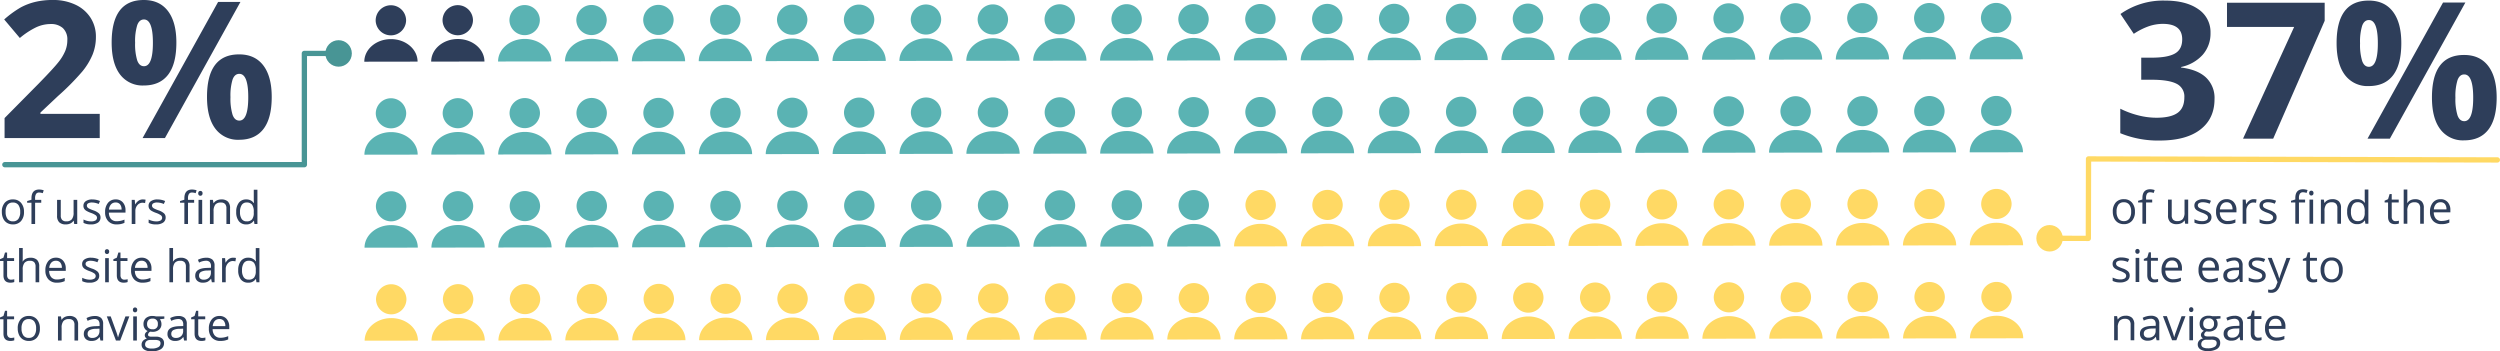 <svg xmlns="http://www.w3.org/2000/svg" width="943.863" height="132.643" viewBox="0 0 943.863 132.643"><g transform="translate(-4804.755 -3410.693)"><g transform="translate(7295 2557.682)"><circle cx="5" cy="5" r="5" transform="translate(-2367.408 868.184)" fill="#489595"/></g><g transform="translate(7295 2558.682)"><path d="M-2327.452,875.271c-.006-4.7,4.49-8.524,10.044-8.532s10.06,3.8,10.067,8.5Zm4.287-15.623a5.746,5.746,0,0,1,5.8-5.691,5.746,5.746,0,0,1,5.69,5.675,5.746,5.746,0,0,1-5.8,5.691A5.746,5.746,0,0,1-2323.165,859.648Z" fill="#2e3e5a"/><path d="M-2352.7,875.308c-.007-4.7,4.489-8.525,10.043-8.533s10.061,3.8,10.067,8.5Zm4.286-15.623a5.746,5.746,0,0,1,5.8-5.691,5.746,5.746,0,0,1,5.69,5.674,5.745,5.745,0,0,1-5.8,5.691A5.745,5.745,0,0,1-2348.418,859.685Z" fill="#2e3e5a"/></g><g transform="translate(7295 2558.682)"><path d="M-2276.946,875.2c-.007-4.7,4.489-8.524,10.043-8.532s10.061,3.8,10.068,8.5Zm4.286-15.622a5.746,5.746,0,0,1,5.8-5.691,5.746,5.746,0,0,1,5.691,5.674,5.747,5.747,0,0,1-5.8,5.691A5.746,5.746,0,0,1-2272.66,859.575Z" fill="#5ab3b3"/><path d="M-2302.2,875.234c-.007-4.7,4.49-8.524,10.043-8.532s10.061,3.8,10.068,8.5Zm4.286-15.622a5.746,5.746,0,0,1,5.8-5.691,5.746,5.746,0,0,1,5.691,5.674,5.747,5.747,0,0,1-5.8,5.691A5.747,5.747,0,0,1-2297.913,859.612Z" fill="#5ab3b3"/><path d="M-2251.693,875.16c-.007-4.7,4.489-8.524,10.043-8.532s10.061,3.8,10.068,8.5Zm4.286-15.622a5.746,5.746,0,0,1,5.8-5.691,5.746,5.746,0,0,1,5.691,5.674,5.747,5.747,0,0,1-5.8,5.691A5.746,5.746,0,0,1-2247.407,859.538Z" fill="#5ab3b3"/><path d="M-2150.682,875.013c-.007-4.7,4.489-8.524,10.043-8.532s10.061,3.8,10.068,8.5Zm4.286-15.623a5.746,5.746,0,0,1,5.8-5.69,5.746,5.746,0,0,1,5.691,5.674,5.747,5.747,0,0,1-5.8,5.691A5.747,5.747,0,0,1-2146.4,859.39Z" fill="#5ab3b3"/><path d="M-2175.935,875.05c-.006-4.7,4.49-8.524,10.044-8.533s10.06,3.8,10.067,8.5Zm4.286-15.623a5.748,5.748,0,0,1,5.8-5.691,5.746,5.746,0,0,1,5.69,5.675,5.745,5.745,0,0,1-5.8,5.69A5.747,5.747,0,0,1-2171.649,859.427Z" fill="#5ab3b3"/><path d="M-2201.187,875.086c-.007-4.7,4.489-8.524,10.043-8.532s10.061,3.8,10.067,8.5Zm4.286-15.622a5.746,5.746,0,0,1,5.8-5.691,5.746,5.746,0,0,1,5.69,5.674,5.745,5.745,0,0,1-5.8,5.691A5.745,5.745,0,0,1-2196.9,859.464Z" fill="#5ab3b3"/><path d="M-2226.44,875.123c-.007-4.7,4.489-8.524,10.043-8.532s10.061,3.8,10.068,8.5Zm4.286-15.622a5.746,5.746,0,0,1,5.8-5.691,5.746,5.746,0,0,1,5.691,5.674,5.746,5.746,0,0,1-5.8,5.691A5.746,5.746,0,0,1-2222.154,859.5Z" fill="#5ab3b3"/><path d="M-2125.429,874.976c-.007-4.7,4.489-8.524,10.043-8.532s10.061,3.8,10.068,8.5Zm4.286-15.622a5.746,5.746,0,0,1,5.8-5.691,5.746,5.746,0,0,1,5.691,5.674,5.747,5.747,0,0,1-5.8,5.691A5.747,5.747,0,0,1-2121.143,859.354Z" fill="#5ab3b3"/><path d="M-2024.418,874.829c-.006-4.7,4.49-8.525,10.044-8.533s10.06,3.8,10.067,8.5Zm4.286-15.623a5.748,5.748,0,0,1,5.8-5.691,5.747,5.747,0,0,1,5.69,5.674,5.745,5.745,0,0,1-5.8,5.691A5.747,5.747,0,0,1-2020.132,859.206Z" fill="#5ab3b3"/><path d="M-2049.67,874.865c-.007-4.7,4.489-8.524,10.043-8.532s10.061,3.8,10.067,8.5Zm4.286-15.622a5.746,5.746,0,0,1,5.8-5.691,5.745,5.745,0,0,1,5.69,5.674,5.745,5.745,0,0,1-5.8,5.691A5.745,5.745,0,0,1-2045.384,859.243Z" fill="#5ab3b3"/><path d="M-2074.923,874.9c-.007-4.7,4.489-8.524,10.043-8.532s10.061,3.8,10.068,8.5Zm4.286-15.622a5.746,5.746,0,0,1,5.8-5.691,5.746,5.746,0,0,1,5.691,5.674,5.747,5.747,0,0,1-5.8,5.691A5.746,5.746,0,0,1-2070.637,859.28Z" fill="#5ab3b3"/><path d="M-2100.176,874.939c-.007-4.7,4.489-8.524,10.043-8.532s10.061,3.8,10.068,8.5Zm4.286-15.622a5.745,5.745,0,0,1,5.8-5.691,5.746,5.746,0,0,1,5.691,5.674,5.747,5.747,0,0,1-5.8,5.691A5.746,5.746,0,0,1-2095.89,859.317Z" fill="#5ab3b3"/><path d="M-1999.165,874.792c-.007-4.7,4.489-8.524,10.043-8.532s10.061,3.8,10.068,8.5Zm4.286-15.623a5.747,5.747,0,0,1,5.8-5.691,5.747,5.747,0,0,1,5.691,5.675,5.747,5.747,0,0,1-5.8,5.691A5.747,5.747,0,0,1-1994.879,859.169Z" fill="#5ab3b3"/><path d="M-1898.153,874.644c-.007-4.7,4.489-8.524,10.043-8.532s10.061,3.8,10.067,8.5Zm4.286-15.622a5.746,5.746,0,0,1,5.8-5.691,5.745,5.745,0,0,1,5.69,5.674,5.745,5.745,0,0,1-5.8,5.691A5.745,5.745,0,0,1-1893.867,859.022Z" fill="#5ab3b3"/><path d="M-1923.406,874.681c-.007-4.7,4.489-8.524,10.043-8.532s10.061,3.8,10.068,8.5Zm4.286-15.622a5.746,5.746,0,0,1,5.8-5.691,5.746,5.746,0,0,1,5.691,5.674,5.747,5.747,0,0,1-5.8,5.691A5.746,5.746,0,0,1-1919.12,859.059Z" fill="#5ab3b3"/><path d="M-1948.659,874.718c-.007-4.7,4.489-8.524,10.043-8.532s10.061,3.8,10.068,8.5Zm4.286-15.622a5.746,5.746,0,0,1,5.8-5.691,5.746,5.746,0,0,1,5.691,5.674,5.748,5.748,0,0,1-5.8,5.691A5.746,5.746,0,0,1-1944.373,859.1Z" fill="#5ab3b3"/><path d="M-1973.912,874.755c-.007-4.7,4.489-8.524,10.043-8.532s10.061,3.8,10.068,8.5Zm4.286-15.622a5.746,5.746,0,0,1,5.8-5.691,5.746,5.746,0,0,1,5.691,5.674,5.747,5.747,0,0,1-5.8,5.691A5.747,5.747,0,0,1-1969.626,859.133Z" fill="#5ab3b3"/><path d="M-1872.9,874.607c-.006-4.7,4.49-8.524,10.043-8.532s10.061,3.8,10.068,8.5Zm4.286-15.622a5.748,5.748,0,0,1,5.8-5.691,5.747,5.747,0,0,1,5.69,5.674,5.745,5.745,0,0,1-5.8,5.691A5.747,5.747,0,0,1-1868.615,858.985Z" fill="#5ab3b3"/><path d="M-1771.889,874.46c-.007-4.7,4.489-8.524,10.043-8.532s10.061,3.8,10.068,8.5Zm4.286-15.622a5.745,5.745,0,0,1,5.8-5.691,5.747,5.747,0,0,1,5.691,5.674,5.748,5.748,0,0,1-5.8,5.691A5.746,5.746,0,0,1-1767.6,858.838Z" fill="#5ab3b3"/><path d="M-1797.142,874.5c-.007-4.7,4.489-8.524,10.043-8.532s10.061,3.8,10.068,8.5Zm4.286-15.622a5.745,5.745,0,0,1,5.8-5.691,5.746,5.746,0,0,1,5.691,5.674,5.747,5.747,0,0,1-5.8,5.691A5.747,5.747,0,0,1-1792.856,858.875Z" fill="#5ab3b3"/><path d="M-1822.4,874.534c-.007-4.7,4.489-8.524,10.043-8.532s10.061,3.8,10.068,8.5Zm4.286-15.623a5.746,5.746,0,0,1,5.8-5.69,5.746,5.746,0,0,1,5.691,5.674,5.747,5.747,0,0,1-5.8,5.691A5.747,5.747,0,0,1-1818.109,858.911Z" fill="#5ab3b3"/><path d="M-1847.648,874.571c-.007-4.7,4.489-8.524,10.043-8.533s10.061,3.8,10.068,8.5Zm4.286-15.623a5.747,5.747,0,0,1,5.8-5.691,5.747,5.747,0,0,1,5.691,5.675,5.745,5.745,0,0,1-5.8,5.69A5.746,5.746,0,0,1-1843.362,858.948Z" fill="#5ab3b3"/><path d="M-1746.636,874.423c-.007-4.7,4.489-8.524,10.043-8.532s10.06,3.8,10.067,8.5Zm4.286-15.622a5.746,5.746,0,0,1,5.8-5.691,5.745,5.745,0,0,1,5.69,5.674,5.745,5.745,0,0,1-5.8,5.691A5.745,5.745,0,0,1-1742.35,858.8Z" fill="#5ab3b3"/><path d="M-2276.9,910.308c-.007-4.7,4.489-8.524,10.043-8.532s10.061,3.8,10.068,8.5Zm4.286-15.622a5.746,5.746,0,0,1,5.8-5.691,5.746,5.746,0,0,1,5.691,5.674,5.747,5.747,0,0,1-5.8,5.691A5.746,5.746,0,0,1-2272.615,894.686Z" fill="#5ab3b3"/><path d="M-2302.154,910.345c-.007-4.7,4.489-8.524,10.043-8.532s10.061,3.8,10.068,8.5Zm4.286-15.622a5.746,5.746,0,0,1,5.8-5.691,5.746,5.746,0,0,1,5.691,5.674,5.747,5.747,0,0,1-5.8,5.691A5.747,5.747,0,0,1-2297.868,894.723Z" fill="#5ab3b3"/><path d="M-2327.407,910.382c-.007-4.7,4.489-8.524,10.043-8.532s10.061,3.8,10.068,8.5Zm4.286-15.623a5.748,5.748,0,0,1,5.8-5.691,5.747,5.747,0,0,1,5.691,5.675,5.745,5.745,0,0,1-5.8,5.69A5.746,5.746,0,0,1-2323.121,894.759Z" fill="#5ab3b3"/><path d="M-2352.66,910.418c-.006-4.7,4.49-8.524,10.044-8.532s10.06,3.8,10.067,8.5Zm4.286-15.622a5.748,5.748,0,0,1,5.8-5.691,5.747,5.747,0,0,1,5.69,5.674,5.745,5.745,0,0,1-5.8,5.691A5.747,5.747,0,0,1-2348.374,894.8Z" fill="#5ab3b3"/><path d="M-2251.648,910.271c-.007-4.7,4.489-8.524,10.043-8.532s10.061,3.8,10.068,8.5Zm4.286-15.622a5.745,5.745,0,0,1,5.8-5.691,5.747,5.747,0,0,1,5.691,5.674,5.747,5.747,0,0,1-5.8,5.691A5.746,5.746,0,0,1-2247.362,894.649Z" fill="#5ab3b3"/><path d="M-2150.637,910.124c-.007-4.7,4.489-8.524,10.043-8.532s10.061,3.8,10.068,8.5Zm4.286-15.623a5.746,5.746,0,0,1,5.8-5.69,5.746,5.746,0,0,1,5.691,5.674,5.748,5.748,0,0,1-5.8,5.691A5.747,5.747,0,0,1-2146.351,894.5Z" fill="#5ab3b3"/><path d="M-2175.89,910.161c-.007-4.7,4.489-8.524,10.043-8.533s10.061,3.8,10.068,8.5Zm4.286-15.623a5.747,5.747,0,0,1,5.8-5.691,5.747,5.747,0,0,1,5.691,5.675,5.745,5.745,0,0,1-5.8,5.69A5.746,5.746,0,0,1-2171.6,894.538Z" fill="#5ab3b3"/><path d="M-2201.143,910.2c-.006-4.7,4.49-8.524,10.043-8.532s10.061,3.8,10.068,8.5Zm4.286-15.622a5.748,5.748,0,0,1,5.8-5.691,5.747,5.747,0,0,1,5.69,5.674,5.745,5.745,0,0,1-5.8,5.691A5.746,5.746,0,0,1-2196.857,894.575Z" fill="#5ab3b3"/><path d="M-2226.4,910.234c-.007-4.7,4.489-8.524,10.043-8.532s10.061,3.8,10.067,8.5Zm4.286-15.622a5.746,5.746,0,0,1,5.8-5.691,5.746,5.746,0,0,1,5.69,5.674,5.745,5.745,0,0,1-5.8,5.691A5.745,5.745,0,0,1-2222.109,894.612Z" fill="#5ab3b3"/><path d="M-2125.384,910.087c-.007-4.7,4.489-8.524,10.043-8.532s10.061,3.8,10.068,8.5Zm4.286-15.622a5.745,5.745,0,0,1,5.8-5.691,5.746,5.746,0,0,1,5.691,5.674,5.747,5.747,0,0,1-5.8,5.691A5.747,5.747,0,0,1-2121.1,894.465Z" fill="#5ab3b3"/><path d="M-2024.373,909.939c-.007-4.7,4.489-8.524,10.043-8.532s10.061,3.8,10.068,8.5Zm4.286-15.622a5.748,5.748,0,0,1,5.8-5.691,5.747,5.747,0,0,1,5.691,5.674,5.746,5.746,0,0,1-5.8,5.691A5.746,5.746,0,0,1-2020.087,894.317Z" fill="#5ab3b3"/><path d="M-2049.626,909.976c-.006-4.7,4.49-8.524,10.043-8.532s10.061,3.8,10.068,8.5Zm4.286-15.622a5.747,5.747,0,0,1,5.8-5.691,5.746,5.746,0,0,1,5.691,5.674,5.745,5.745,0,0,1-5.8,5.691A5.746,5.746,0,0,1-2045.34,894.354Z" fill="#5ab3b3"/><path d="M-2074.878,910.013c-.007-4.7,4.489-8.524,10.043-8.532s10.06,3.8,10.067,8.5Zm4.286-15.622a5.745,5.745,0,0,1,5.8-5.691,5.745,5.745,0,0,1,5.69,5.674,5.746,5.746,0,0,1-5.8,5.691A5.746,5.746,0,0,1-2070.592,894.391Z" fill="#5ab3b3"/><path d="M-2100.131,910.05c-.007-4.7,4.489-8.524,10.043-8.532s10.061,3.8,10.068,8.5Zm4.286-15.622a5.745,5.745,0,0,1,5.8-5.691,5.747,5.747,0,0,1,5.691,5.674,5.748,5.748,0,0,1-5.8,5.691A5.745,5.745,0,0,1-2095.845,894.428Z" fill="#5ab3b3"/><path d="M-1999.12,909.9c-.007-4.7,4.489-8.524,10.043-8.533s10.061,3.8,10.068,8.5Zm4.286-15.623a5.747,5.747,0,0,1,5.8-5.691,5.747,5.747,0,0,1,5.691,5.675,5.746,5.746,0,0,1-5.8,5.69A5.746,5.746,0,0,1-1994.834,894.28Z" fill="#5ab3b3"/><path d="M-1898.109,909.755c-.007-4.7,4.49-8.524,10.043-8.532s10.061,3.8,10.068,8.5Zm4.286-15.622a5.747,5.747,0,0,1,5.8-5.691,5.746,5.746,0,0,1,5.691,5.674,5.745,5.745,0,0,1-5.8,5.691A5.746,5.746,0,0,1-1893.823,894.133Z" fill="#5ab3b3"/><path d="M-1923.361,909.792c-.007-4.7,4.489-8.524,10.043-8.532s10.06,3.8,10.067,8.5Zm4.286-15.622a5.745,5.745,0,0,1,5.8-5.691,5.745,5.745,0,0,1,5.69,5.674,5.746,5.746,0,0,1-5.8,5.691A5.745,5.745,0,0,1-1919.075,894.17Z" fill="#5ab3b3"/><path d="M-1948.614,909.829c-.007-4.7,4.489-8.524,10.043-8.532s10.061,3.8,10.067,8.5Zm4.286-15.622a5.745,5.745,0,0,1,5.8-5.691,5.745,5.745,0,0,1,5.69,5.674,5.746,5.746,0,0,1-5.8,5.691A5.745,5.745,0,0,1-1944.328,894.207Z" fill="#5ab3b3"/><path d="M-1973.867,909.866c-.007-4.7,4.489-8.524,10.043-8.532s10.061,3.8,10.068,8.5Zm4.286-15.622a5.746,5.746,0,0,1,5.8-5.691,5.746,5.746,0,0,1,5.691,5.674,5.748,5.748,0,0,1-5.8,5.691A5.747,5.747,0,0,1-1969.581,894.244Z" fill="#5ab3b3"/><path d="M-1872.856,909.718c-.007-4.7,4.489-8.524,10.043-8.532s10.061,3.8,10.068,8.5Zm4.286-15.622a5.747,5.747,0,0,1,5.8-5.691,5.747,5.747,0,0,1,5.691,5.674,5.746,5.746,0,0,1-5.8,5.691A5.746,5.746,0,0,1-1868.57,894.1Z" fill="#5ab3b3"/><path d="M-1771.845,909.571c-.006-4.7,4.49-8.524,10.044-8.532s10.06,3.8,10.067,8.5Zm4.286-15.622a5.746,5.746,0,0,1,5.8-5.691,5.745,5.745,0,0,1,5.69,5.674,5.746,5.746,0,0,1-5.8,5.691A5.747,5.747,0,0,1-1767.559,893.949Z" fill="#5ab3b3"/><path d="M-1797.1,909.608c-.007-4.7,4.489-8.524,10.043-8.532s10.061,3.8,10.067,8.5Zm4.286-15.622a5.745,5.745,0,0,1,5.8-5.691,5.745,5.745,0,0,1,5.69,5.674,5.746,5.746,0,0,1-5.8,5.691A5.746,5.746,0,0,1-1792.811,893.986Z" fill="#5ab3b3"/><path d="M-1822.35,909.645c-.007-4.7,4.489-8.524,10.043-8.532s10.061,3.8,10.068,8.5Zm4.286-15.623a5.745,5.745,0,0,1,5.8-5.69,5.746,5.746,0,0,1,5.691,5.674,5.747,5.747,0,0,1-5.8,5.691A5.747,5.747,0,0,1-1818.064,894.022Z" fill="#5ab3b3"/><path d="M-1847.6,909.682c-.007-4.7,4.489-8.524,10.043-8.533s10.061,3.8,10.068,8.5Zm4.286-15.623a5.747,5.747,0,0,1,5.8-5.691,5.747,5.747,0,0,1,5.691,5.675,5.746,5.746,0,0,1-5.8,5.69A5.746,5.746,0,0,1-1843.317,894.059Z" fill="#5ab3b3"/><path d="M-1746.592,909.534c-.007-4.7,4.489-8.524,10.043-8.532s10.061,3.8,10.068,8.5Zm4.286-15.622a5.747,5.747,0,0,1,5.8-5.691,5.746,5.746,0,0,1,5.691,5.674,5.746,5.746,0,0,1-5.8,5.691A5.746,5.746,0,0,1-1742.306,893.912Z" fill="#5ab3b3"/><path d="M-2276.857,945.419c-.007-4.7,4.489-8.524,10.043-8.532s10.061,3.8,10.067,8.5Zm4.286-15.622a5.745,5.745,0,0,1,5.8-5.691,5.745,5.745,0,0,1,5.69,5.674,5.746,5.746,0,0,1-5.8,5.691A5.746,5.746,0,0,1-2272.571,929.8Z" fill="#5ab3b3"/><path d="M-2302.11,945.456c-.007-4.7,4.489-8.524,10.043-8.532s10.061,3.8,10.068,8.5Zm4.286-15.622a5.745,5.745,0,0,1,5.8-5.691,5.746,5.746,0,0,1,5.691,5.674,5.747,5.747,0,0,1-5.8,5.691A5.747,5.747,0,0,1-2297.824,929.834Z" fill="#5ab3b3"/><path d="M-2327.363,945.493c-.007-4.7,4.489-8.524,10.043-8.533s10.061,3.8,10.068,8.5Zm4.286-15.623a5.747,5.747,0,0,1,5.8-5.691,5.747,5.747,0,0,1,5.691,5.675,5.746,5.746,0,0,1-5.8,5.69A5.745,5.745,0,0,1-2323.077,929.87Z" fill="#5ab3b3"/><path d="M-2352.616,945.529c-.007-4.7,4.489-8.524,10.043-8.532s10.061,3.8,10.068,8.5Zm4.286-15.622a5.748,5.748,0,0,1,5.8-5.691,5.747,5.747,0,0,1,5.691,5.674,5.746,5.746,0,0,1-5.8,5.691A5.746,5.746,0,0,1-2348.33,929.907Z" fill="#5ab3b3"/><path d="M-2251.6,945.382c-.006-4.7,4.49-8.524,10.044-8.532s10.06,3.8,10.067,8.5Zm4.287-15.622a5.745,5.745,0,0,1,5.8-5.691,5.746,5.746,0,0,1,5.69,5.674,5.746,5.746,0,0,1-5.8,5.691A5.746,5.746,0,0,1-2247.318,929.76Z" fill="#5ab3b3"/><path d="M-2150.593,945.235c-.007-4.7,4.489-8.524,10.043-8.532s10.061,3.8,10.068,8.5Zm4.286-15.623a5.744,5.744,0,0,1,5.8-5.69,5.746,5.746,0,0,1,5.691,5.674,5.748,5.748,0,0,1-5.8,5.691A5.747,5.747,0,0,1-2146.307,929.612Z" fill="#5ab3b3"/><path d="M-2175.846,945.272c-.007-4.7,4.489-8.524,10.043-8.533s10.061,3.8,10.068,8.5Zm4.286-15.623a5.747,5.747,0,0,1,5.8-5.691,5.747,5.747,0,0,1,5.691,5.675,5.746,5.746,0,0,1-5.8,5.69A5.746,5.746,0,0,1-2171.56,929.649Z" fill="#5ab3b3"/><path d="M-2201.1,945.308c-.007-4.7,4.489-8.524,10.043-8.532s10.061,3.8,10.068,8.5Zm4.286-15.622a5.747,5.747,0,0,1,5.8-5.691,5.746,5.746,0,0,1,5.691,5.674,5.745,5.745,0,0,1-5.8,5.691A5.746,5.746,0,0,1-2196.813,929.686Z" fill="#5ab3b3"/><path d="M-2226.352,945.345c-.007-4.7,4.49-8.524,10.043-8.532s10.061,3.8,10.068,8.5Zm4.286-15.622a5.747,5.747,0,0,1,5.8-5.691,5.746,5.746,0,0,1,5.691,5.674,5.745,5.745,0,0,1-5.8,5.691A5.746,5.746,0,0,1-2222.066,929.723Z" fill="#5ab3b3"/><path d="M-2125.34,945.2c-.007-4.7,4.489-8.524,10.043-8.532s10.061,3.8,10.067,8.5Zm4.286-15.622a5.745,5.745,0,0,1,5.8-5.691,5.745,5.745,0,0,1,5.69,5.674,5.746,5.746,0,0,1-5.8,5.691A5.746,5.746,0,0,1-2121.054,929.576Z" fill="#5ab3b3"/><path d="M-2049.582,945.087c-.007-4.7,4.489-8.524,10.043-8.532s10.061,3.8,10.068,8.5Zm4.286-15.622a5.748,5.748,0,0,1,5.8-5.691,5.746,5.746,0,0,1,5.691,5.674,5.746,5.746,0,0,1-5.8,5.691A5.746,5.746,0,0,1-2045.3,929.465Z" fill="#5ab3b3"/><path d="M-2074.835,945.124c-.007-4.7,4.489-8.524,10.043-8.532s10.061,3.8,10.068,8.5Zm4.286-15.622a5.747,5.747,0,0,1,5.8-5.691,5.746,5.746,0,0,1,5.691,5.674,5.746,5.746,0,0,1-5.8,5.691A5.746,5.746,0,0,1-2070.549,929.5Z" fill="#5ab3b3"/><path d="M-2100.088,945.161c-.006-4.7,4.49-8.524,10.044-8.532s10.06,3.8,10.067,8.5Zm4.286-15.622a5.746,5.746,0,0,1,5.8-5.691,5.745,5.745,0,0,1,5.69,5.674,5.746,5.746,0,0,1-5.8,5.691A5.747,5.747,0,0,1-2095.8,929.539Z" fill="#5ab3b3"/></g><g transform="translate(4521 2183.698)"><path d="M-2024.329,945.05c-.007-4.7,4.489-8.524,10.043-8.532s10.061,3.8,10.068,8.5Zm4.286-15.622a5.747,5.747,0,0,1,5.8-5.691,5.747,5.747,0,0,1,5.691,5.674,5.746,5.746,0,0,1-5.8,5.691A5.746,5.746,0,0,1-2020.043,929.428Z" transform="translate(2774 374.984)" fill="#ffd964"/><path d="M-1999.076,945.014c-.007-4.7,4.489-8.524,10.043-8.533s10.061,3.8,10.068,8.5Zm4.286-15.623a5.746,5.746,0,0,1,5.8-5.691,5.747,5.747,0,0,1,5.691,5.675,5.746,5.746,0,0,1-5.8,5.69A5.746,5.746,0,0,1-1994.79,929.391Z" transform="translate(2774 374.984)" fill="#ffd964"/><path d="M-1898.065,944.866c-.007-4.7,4.489-8.524,10.043-8.532s10.061,3.8,10.068,8.5Zm4.286-15.622a5.748,5.748,0,0,1,5.8-5.691,5.746,5.746,0,0,1,5.691,5.674,5.746,5.746,0,0,1-5.8,5.691A5.746,5.746,0,0,1-1893.779,929.244Z" transform="translate(2774 374.984)" fill="#ffd964"/><path d="M-1923.318,944.9c-.007-4.7,4.489-8.524,10.043-8.532s10.061,3.8,10.068,8.5Zm4.286-15.622a5.746,5.746,0,0,1,5.8-5.691,5.746,5.746,0,0,1,5.691,5.674,5.747,5.747,0,0,1-5.8,5.691A5.746,5.746,0,0,1-1919.032,929.281Z" transform="translate(2774 374.984)" fill="#ffd964"/><path d="M-1948.571,944.94c-.006-4.7,4.49-8.524,10.044-8.532s10.06,3.8,10.067,8.5Zm4.286-15.622a5.746,5.746,0,0,1,5.8-5.691,5.746,5.746,0,0,1,5.69,5.674,5.746,5.746,0,0,1-5.8,5.691A5.748,5.748,0,0,1-1944.285,929.318Z" transform="translate(2774 374.984)" fill="#ffd964"/><path d="M-1973.823,944.977c-.007-4.7,4.489-8.524,10.043-8.532s10.061,3.8,10.067,8.5Zm4.286-15.623a5.745,5.745,0,0,1,5.8-5.69,5.745,5.745,0,0,1,5.69,5.674,5.746,5.746,0,0,1-5.8,5.691A5.746,5.746,0,0,1-1969.537,929.354Z" transform="translate(2774 374.984)" fill="#ffd964"/><path d="M-1872.812,944.829c-.007-4.7,4.489-8.524,10.043-8.532s10.061,3.8,10.068,8.5Zm4.286-15.622a5.747,5.747,0,0,1,5.8-5.691,5.746,5.746,0,0,1,5.691,5.674,5.746,5.746,0,0,1-5.8,5.691A5.746,5.746,0,0,1-1868.526,929.207Z" transform="translate(2774 374.984)" fill="#ffd964"/><path d="M-1771.8,944.682c-.007-4.7,4.489-8.524,10.043-8.532s10.061,3.8,10.068,8.5Zm4.286-15.622a5.746,5.746,0,0,1,5.8-5.691,5.746,5.746,0,0,1,5.691,5.674,5.747,5.747,0,0,1-5.8,5.691A5.746,5.746,0,0,1-1767.515,929.06Z" transform="translate(2774 374.984)" fill="#ffd964"/><path d="M-1797.054,944.719c-.006-4.7,4.49-8.524,10.043-8.532s10.061,3.8,10.068,8.5Zm4.286-15.622a5.746,5.746,0,0,1,5.8-5.691,5.746,5.746,0,0,1,5.691,5.674,5.746,5.746,0,0,1-5.8,5.691A5.747,5.747,0,0,1-1792.768,929.1Z" transform="translate(2774 374.984)" fill="#ffd964"/><path d="M-1822.306,944.756c-.007-4.7,4.489-8.524,10.043-8.532s10.061,3.8,10.067,8.5Zm4.286-15.623a5.745,5.745,0,0,1,5.8-5.69,5.745,5.745,0,0,1,5.69,5.674,5.746,5.746,0,0,1-5.8,5.691A5.746,5.746,0,0,1-1818.02,929.133Z" transform="translate(2774 374.984)" fill="#ffd964"/><path d="M-1847.559,944.793c-.007-4.7,4.489-8.525,10.043-8.533s10.061,3.8,10.068,8.5Zm4.286-15.623a5.746,5.746,0,0,1,5.8-5.691,5.748,5.748,0,0,1,5.691,5.674,5.746,5.746,0,0,1-5.8,5.691A5.746,5.746,0,0,1-1843.273,929.17Z" transform="translate(2774 374.984)" fill="#ffd964"/><path d="M-1746.548,944.645c-.007-4.7,4.489-8.524,10.043-8.532s10.061,3.8,10.068,8.5Zm4.286-15.622a5.746,5.746,0,0,1,5.8-5.691,5.746,5.746,0,0,1,5.691,5.674,5.747,5.747,0,0,1-5.8,5.691A5.746,5.746,0,0,1-1742.262,929.023Z" transform="translate(2774 374.984)" fill="#ffd964"/><g transform="translate(2774 374.984)"><path d="M-2276.813,980.53c-.006-4.7,4.49-8.524,10.044-8.532s10.06,3.8,10.067,8.5Zm4.286-15.622a5.747,5.747,0,0,1,5.8-5.691,5.746,5.746,0,0,1,5.69,5.674,5.746,5.746,0,0,1-5.8,5.691A5.748,5.748,0,0,1-2272.527,964.908Z" fill="#ffd964"/><path d="M-2302.065,980.567c-.007-4.7,4.489-8.524,10.043-8.532s10.061,3.8,10.067,8.5Zm4.286-15.623a5.745,5.745,0,0,1,5.8-5.69,5.745,5.745,0,0,1,5.69,5.674,5.746,5.746,0,0,1-5.8,5.691A5.746,5.746,0,0,1-2297.779,964.944Z" fill="#ffd964"/><path d="M-2327.318,980.6c-.007-4.7,4.489-8.524,10.043-8.533s10.061,3.8,10.068,8.5Zm4.286-15.623a5.746,5.746,0,0,1,5.8-5.691,5.747,5.747,0,0,1,5.691,5.675,5.746,5.746,0,0,1-5.8,5.69A5.746,5.746,0,0,1-2323.032,964.981Z" fill="#ffd964"/><path d="M-2352.571,980.64c-.007-4.7,4.489-8.524,10.043-8.532s10.061,3.8,10.068,8.5Zm4.286-15.622a5.747,5.747,0,0,1,5.8-5.691,5.747,5.747,0,0,1,5.691,5.674,5.746,5.746,0,0,1-5.8,5.691A5.746,5.746,0,0,1-2348.285,965.018Z" fill="#ffd964"/><path d="M-2251.56,980.493c-.007-4.7,4.489-8.524,10.043-8.532s10.061,3.8,10.068,8.5Zm4.286-15.622a5.746,5.746,0,0,1,5.8-5.691,5.746,5.746,0,0,1,5.691,5.674,5.747,5.747,0,0,1-5.8,5.691A5.746,5.746,0,0,1-2247.274,964.871Z" fill="#ffd964"/><path d="M-2150.548,980.346c-.007-4.7,4.489-8.524,10.043-8.532s10.061,3.8,10.067,8.5Zm4.286-15.623a5.746,5.746,0,0,1,5.8-5.691,5.746,5.746,0,0,1,5.69,5.675,5.746,5.746,0,0,1-5.8,5.691A5.746,5.746,0,0,1-2146.262,964.723Z" fill="#ffd964"/><path d="M-2175.8,980.383c-.007-4.7,4.489-8.525,10.043-8.533s10.061,3.8,10.068,8.5Zm4.286-15.623a5.746,5.746,0,0,1,5.8-5.691,5.748,5.748,0,0,1,5.691,5.674,5.746,5.746,0,0,1-5.8,5.691A5.746,5.746,0,0,1-2171.515,964.76Z" fill="#ffd964"/><path d="M-2201.054,980.419c-.007-4.7,4.489-8.524,10.043-8.532s10.061,3.8,10.068,8.5Zm4.286-15.622a5.747,5.747,0,0,1,5.8-5.691,5.746,5.746,0,0,1,5.691,5.674,5.746,5.746,0,0,1-5.8,5.691A5.746,5.746,0,0,1-2196.768,964.8Z" fill="#ffd964"/><path d="M-2226.307,980.456c-.007-4.7,4.489-8.524,10.043-8.532s10.061,3.8,10.068,8.5Zm4.286-15.622a5.747,5.747,0,0,1,5.8-5.691,5.746,5.746,0,0,1,5.691,5.674,5.747,5.747,0,0,1-5.8,5.691A5.746,5.746,0,0,1-2222.021,964.834Z" fill="#ffd964"/><path d="M-2125.3,980.309c-.006-4.7,4.49-8.524,10.043-8.532s10.061,3.8,10.068,8.5Zm4.286-15.622a5.746,5.746,0,0,1,5.8-5.691,5.746,5.746,0,0,1,5.691,5.674,5.746,5.746,0,0,1-5.8,5.691A5.747,5.747,0,0,1-2121.01,964.687Z" fill="#ffd964"/><path d="M-2024.284,980.161c-.007-4.7,4.489-8.524,10.043-8.532s10.061,3.8,10.068,8.5Zm4.286-15.622a5.746,5.746,0,0,1,5.8-5.691,5.748,5.748,0,0,1,5.691,5.674,5.746,5.746,0,0,1-5.8,5.691A5.745,5.745,0,0,1-2020,964.539Z" fill="#ffd964"/><path d="M-2049.537,980.2c-.007-4.7,4.489-8.524,10.043-8.532s10.061,3.8,10.068,8.5Zm4.286-15.622a5.747,5.747,0,0,1,5.8-5.691,5.746,5.746,0,0,1,5.691,5.674,5.746,5.746,0,0,1-5.8,5.691A5.746,5.746,0,0,1-2045.251,964.576Z" fill="#ffd964"/><path d="M-2074.79,980.235c-.007-4.7,4.489-8.524,10.043-8.532s10.061,3.8,10.068,8.5Zm4.286-15.622a5.746,5.746,0,0,1,5.8-5.691,5.746,5.746,0,0,1,5.691,5.674,5.747,5.747,0,0,1-5.8,5.691A5.746,5.746,0,0,1-2070.5,964.613Z" fill="#ffd964"/><path d="M-2100.043,980.272c-.007-4.7,4.489-8.524,10.043-8.532s10.061,3.8,10.068,8.5Zm4.286-15.622a5.746,5.746,0,0,1,5.8-5.691,5.746,5.746,0,0,1,5.691,5.674,5.747,5.747,0,0,1-5.8,5.691A5.746,5.746,0,0,1-2095.757,964.65Z" fill="#ffd964"/><path d="M-1999.031,980.125c-.007-4.7,4.489-8.524,10.043-8.533s10.06,3.8,10.067,8.5Zm4.286-15.623a5.746,5.746,0,0,1,5.8-5.691,5.746,5.746,0,0,1,5.69,5.675,5.745,5.745,0,0,1-5.8,5.69A5.745,5.745,0,0,1-1994.745,964.5Z" fill="#ffd964"/><path d="M-1898.02,979.977c-.007-4.7,4.489-8.524,10.043-8.532s10.061,3.8,10.068,8.5Zm4.286-15.622a5.747,5.747,0,0,1,5.8-5.691,5.746,5.746,0,0,1,5.691,5.674,5.747,5.747,0,0,1-5.8,5.691A5.746,5.746,0,0,1-1893.734,964.355Z" fill="#ffd964"/><path d="M-1923.273,980.014c-.007-4.7,4.489-8.524,10.043-8.532s10.061,3.8,10.068,8.5Zm4.286-15.622a5.746,5.746,0,0,1,5.8-5.691,5.746,5.746,0,0,1,5.691,5.674,5.747,5.747,0,0,1-5.8,5.691A5.746,5.746,0,0,1-1918.987,964.392Z" fill="#ffd964"/><path d="M-1948.526,980.051c-.007-4.7,4.489-8.524,10.043-8.532s10.061,3.8,10.068,8.5Zm4.286-15.622a5.746,5.746,0,0,1,5.8-5.691,5.746,5.746,0,0,1,5.691,5.674,5.747,5.747,0,0,1-5.8,5.691A5.747,5.747,0,0,1-1944.24,964.429Z" fill="#ffd964"/><path d="M-1973.779,980.088c-.007-4.7,4.49-8.524,10.043-8.532s10.061,3.8,10.068,8.5Zm4.286-15.623a5.746,5.746,0,0,1,5.8-5.69,5.746,5.746,0,0,1,5.691,5.674,5.746,5.746,0,0,1-5.8,5.691A5.747,5.747,0,0,1-1969.493,964.465Z" fill="#ffd964"/><path d="M-1872.767,979.94c-.007-4.7,4.489-8.524,10.043-8.532s10.061,3.8,10.067,8.5Zm4.286-15.622a5.746,5.746,0,0,1,5.8-5.691,5.745,5.745,0,0,1,5.69,5.674,5.745,5.745,0,0,1-5.8,5.691A5.745,5.745,0,0,1-1868.481,964.318Z" fill="#ffd964"/><path d="M-1771.756,979.793c-.007-4.7,4.489-8.524,10.043-8.532s10.061,3.8,10.068,8.5Zm4.286-15.622a5.746,5.746,0,0,1,5.8-5.691,5.746,5.746,0,0,1,5.691,5.674,5.747,5.747,0,0,1-5.8,5.691A5.746,5.746,0,0,1-1767.47,964.171Z" fill="#ffd964"/><path d="M-1797.009,979.83c-.007-4.7,4.489-8.524,10.043-8.532s10.061,3.8,10.068,8.5Zm4.286-15.622a5.746,5.746,0,0,1,5.8-5.691,5.746,5.746,0,0,1,5.691,5.674,5.747,5.747,0,0,1-5.8,5.691A5.747,5.747,0,0,1-1792.723,964.208Z" fill="#ffd964"/><path d="M-1822.262,979.867c-.007-4.7,4.49-8.524,10.043-8.532s10.061,3.8,10.068,8.5Zm4.286-15.623a5.747,5.747,0,0,1,5.8-5.691,5.747,5.747,0,0,1,5.691,5.675,5.747,5.747,0,0,1-5.8,5.691A5.747,5.747,0,0,1-1817.976,964.244Z" fill="#ffd964"/><path d="M-1847.515,979.9c-.006-4.7,4.49-8.525,10.044-8.533s10.06,3.8,10.067,8.5Zm4.287-15.623a5.746,5.746,0,0,1,5.8-5.691,5.746,5.746,0,0,1,5.69,5.674,5.745,5.745,0,0,1-5.8,5.691A5.745,5.745,0,0,1-1843.228,964.281Z" fill="#ffd964"/><path d="M-1746.5,979.756c-.007-4.7,4.489-8.524,10.043-8.532s10.061,3.8,10.068,8.5Zm4.286-15.622a5.746,5.746,0,0,1,5.8-5.691,5.746,5.746,0,0,1,5.691,5.674,5.747,5.747,0,0,1-5.8,5.691A5.746,5.746,0,0,1-1742.217,964.134Z" fill="#ffd964"/></g></g><path d="M38.813,77H2.883V69.441L15.785,56.4q5.73-5.871,7.488-8.139a17.9,17.9,0,0,0,2.531-4.2,10.7,10.7,0,0,0,.773-4.008,5.84,5.84,0,0,0-1.705-4.605,6.611,6.611,0,0,0-4.553-1.512,13.092,13.092,0,0,0-5.8,1.371,29.936,29.936,0,0,0-5.871,3.9l-5.906-7a38.531,38.531,0,0,1,6.293-4.57,23.1,23.1,0,0,1,5.449-2.057,27.921,27.921,0,0,1,6.609-.721A19.57,19.57,0,0,1,29.6,26.621a13.573,13.573,0,0,1,5.73,4.922,13.075,13.075,0,0,1,2.039,7.242,17.726,17.726,0,0,1-1.248,6.662,25.579,25.579,0,0,1-3.867,6.381,94.542,94.542,0,0,1-9.229,9.316l-6.609,6.223v.492H38.813ZM52.172,41a20.96,20.96,0,0,0,.791,6.662q.791,2.2,2.549,2.2,3.375,0,3.375-8.859,0-8.789-3.375-8.789-1.758,0-2.549,2.162A20.615,20.615,0,0,0,52.172,41Zm15.574-.07q0,8.086-3.129,12.146t-9.176,4.061a10.6,10.6,0,0,1-8.965-4.166Q43.313,48.8,43.313,40.93q0-16.066,12.129-16.066,5.941,0,9.123,4.166T67.746,40.93ZM91.934,25.6,63.422,77H54.984L83.5,25.6Zm-3.762,35.93a20.96,20.96,0,0,0,.791,6.662q.791,2.2,2.549,2.2,3.375,0,3.375-8.859,0-8.789-3.375-8.789-1.758,0-2.549,2.162A20.615,20.615,0,0,0,88.172,61.531Zm15.574-.07q0,8.051-3.129,12.111t-9.176,4.061a10.6,10.6,0,0,1-8.965-4.166Q79.313,69.3,79.313,61.461q0-16.066,12.129-16.066,5.941,0,9.123,4.166T103.746,61.461Z" transform="translate(4803.597 3385.83)" fill="#2e3e5a"/><path d="M9.313,13.443a5.019,5.019,0,0,1-1.121,3.474,3.947,3.947,0,0,1-3.1,1.249,4.1,4.1,0,0,1-2.167-.573A3.78,3.78,0,0,1,1.469,15.95a5.728,5.728,0,0,1-.515-2.507A5.011,5.011,0,0,1,2.067,9.977,3.934,3.934,0,0,1,5.155,8.736a3.849,3.849,0,0,1,3.034,1.27A5,5,0,0,1,9.313,13.443Zm-6.931,0a4.318,4.318,0,0,0,.7,2.656,2.42,2.42,0,0,0,2.05.913A2.436,2.436,0,0,0,7.184,16.1a4.3,4.3,0,0,0,.7-2.66,4.227,4.227,0,0,0-.7-2.635,2.464,2.464,0,0,0-2.071-.9,2.425,2.425,0,0,0-2.042.888A4.274,4.274,0,0,0,2.382,13.443ZM15.83,9.973H13.514V18H12.136V9.973H10.509V9.351l1.627-.5V8.346q0-3.354,2.93-3.354a6.03,6.03,0,0,1,1.693.291l-.357,1.1a4.558,4.558,0,0,0-1.361-.257,1.326,1.326,0,0,0-1.154.519,2.9,2.9,0,0,0-.374,1.664V8.9H15.83ZM23.2,8.9v5.9a2.374,2.374,0,0,0,.506,1.66,2.063,2.063,0,0,0,1.585.548,2.587,2.587,0,0,0,2.088-.78,3.936,3.936,0,0,0,.66-2.548V8.9h1.378V18H28.281l-.2-1.22h-.075a2.746,2.746,0,0,1-1.175,1.029,3.948,3.948,0,0,1-1.714.357,3.478,3.478,0,0,1-2.486-.789,3.357,3.357,0,0,1-.826-2.523V8.9Zm15.008,6.616a2.279,2.279,0,0,1-.946,1.959,4.448,4.448,0,0,1-2.656.689,5.776,5.776,0,0,1-2.822-.573V16.315a6.825,6.825,0,0,0,1.407.523,5.875,5.875,0,0,0,1.448.191,3.285,3.285,0,0,0,1.66-.344,1.186,1.186,0,0,0,.12-1.959,7.247,7.247,0,0,0-1.8-.892,9.745,9.745,0,0,1-1.805-.826,2.466,2.466,0,0,1-.8-.8,2.089,2.089,0,0,1-.261-1.071,2.041,2.041,0,0,1,.9-1.756,4.216,4.216,0,0,1,2.482-.643,7.262,7.262,0,0,1,2.872.6l-.49,1.121a6.593,6.593,0,0,0-2.482-.564,2.855,2.855,0,0,0-1.478.307.95.95,0,0,0-.5.847,1.031,1.031,0,0,0,.187.623,1.843,1.843,0,0,0,.6.49,13.449,13.449,0,0,0,1.594.672,5.954,5.954,0,0,1,2.187,1.187A2.093,2.093,0,0,1,38.208,15.518Zm6.084,2.648a4.18,4.18,0,0,1-3.183-1.229,4.756,4.756,0,0,1-1.166-3.412,5.274,5.274,0,0,1,1.083-3.495,3.6,3.6,0,0,1,2.909-1.295,3.431,3.431,0,0,1,2.706,1.125,4.311,4.311,0,0,1,1,2.968V13.7H41.371a3.606,3.606,0,0,0,.809,2.432,2.8,2.8,0,0,0,2.162.83,7.328,7.328,0,0,0,2.905-.614v1.229a7.292,7.292,0,0,1-1.382.452A7.767,7.767,0,0,1,44.293,18.166ZM43.919,9.89a2.25,2.25,0,0,0-1.747.714A3.291,3.291,0,0,0,41.4,12.58h4.756a3.03,3.03,0,0,0-.581-2A2.045,2.045,0,0,0,43.919,9.89ZM54.138,8.736a5.392,5.392,0,0,1,1.087.1l-.191,1.278a4.694,4.694,0,0,0-1-.125,2.425,2.425,0,0,0-1.888.9,3.269,3.269,0,0,0-.784,2.233V18H49.987V8.9h1.137l.158,1.685h.066a4,4,0,0,1,1.22-1.37A2.747,2.747,0,0,1,54.138,8.736ZM62.8,15.518a2.279,2.279,0,0,1-.946,1.959,4.448,4.448,0,0,1-2.656.689,5.776,5.776,0,0,1-2.822-.573V16.315a6.825,6.825,0,0,0,1.407.523,5.875,5.875,0,0,0,1.448.191,3.285,3.285,0,0,0,1.66-.344,1.186,1.186,0,0,0,.12-1.959,7.247,7.247,0,0,0-1.8-.892,9.745,9.745,0,0,1-1.805-.826,2.466,2.466,0,0,1-.8-.8,2.089,2.089,0,0,1-.261-1.071,2.041,2.041,0,0,1,.9-1.756,4.216,4.216,0,0,1,2.482-.643,7.262,7.262,0,0,1,2.872.6l-.49,1.121a6.593,6.593,0,0,0-2.482-.564,2.855,2.855,0,0,0-1.478.307.95.95,0,0,0-.5.847,1.031,1.031,0,0,0,.187.623,1.843,1.843,0,0,0,.6.49,13.449,13.449,0,0,0,1.594.672,5.954,5.954,0,0,1,2.187,1.187A2.093,2.093,0,0,1,62.8,15.518ZM73.553,9.973H71.237V18H69.859V9.973H68.232V9.351l1.627-.5V8.346q0-3.354,2.93-3.354a6.03,6.03,0,0,1,1.693.291l-.357,1.1a4.558,4.558,0,0,0-1.361-.257,1.326,1.326,0,0,0-1.154.519,2.9,2.9,0,0,0-.374,1.664V8.9h2.316ZM76.591,18H75.213V8.9h1.378ZM75.1,6.437a.915.915,0,0,1,.232-.693.86.86,0,0,1,1.154,0,.9.9,0,0,1,.241.689.913.913,0,0,1-.241.693.843.843,0,0,1-1.154,0A.932.932,0,0,1,75.1,6.437ZM85.739,18V12.115a2.374,2.374,0,0,0-.506-1.66,2.063,2.063,0,0,0-1.585-.548,2.615,2.615,0,0,0-2.092.772,3.9,3.9,0,0,0-.664,2.548V18H79.513V8.9h1.121l.224,1.245h.066a2.814,2.814,0,0,1,1.187-1.042,3.857,3.857,0,0,1,1.7-.369,3.456,3.456,0,0,1,2.474.793,3.374,3.374,0,0,1,.83,2.536V18Zm10.4-1.22h-.075a3.238,3.238,0,0,1-2.855,1.386,3.378,3.378,0,0,1-2.777-1.22,5.371,5.371,0,0,1-.992-3.47,5.462,5.462,0,0,1,1-3.495,3.352,3.352,0,0,1,2.772-1.245,3.308,3.308,0,0,1,2.839,1.345h.108L96.1,9.425l-.033-.639v-3.7h1.378V18H96.322Zm-2.756.232a2.509,2.509,0,0,0,2.046-.768,3.88,3.88,0,0,0,.635-2.478v-.291a4.565,4.565,0,0,0-.643-2.76,2.443,2.443,0,0,0-2.054-.826,2.109,2.109,0,0,0-1.855.942,4.685,4.685,0,0,0-.643,2.66,4.491,4.491,0,0,0,.639,2.631A2.165,2.165,0,0,0,93.384,17.012ZM4.4,39.029a4.5,4.5,0,0,0,.706-.054,4.567,4.567,0,0,0,.54-.112v1.054a2.519,2.519,0,0,1-.66.178,4.956,4.956,0,0,1-.784.071q-2.64,0-2.64-2.781V31.973H.257v-.664l1.3-.573.581-1.942h.8V30.9h2.64v1.071H2.938v5.354a1.842,1.842,0,0,0,.39,1.262A1.358,1.358,0,0,0,4.4,39.029ZM13.688,40V34.115a2.374,2.374,0,0,0-.506-1.66,2.063,2.063,0,0,0-1.585-.548,2.6,2.6,0,0,0-2.1.78,3.952,3.952,0,0,0-.66,2.557V40H7.462V27.084H8.84v3.91a8.519,8.519,0,0,1-.066,1.17h.083a2.81,2.81,0,0,1,1.158-1.033,3.765,3.765,0,0,1,1.714-.378,3.51,3.51,0,0,1,2.5.793,3.338,3.338,0,0,1,.834,2.519V40Zm8.052.166a4.18,4.18,0,0,1-3.183-1.229,4.756,4.756,0,0,1-1.166-3.412,5.274,5.274,0,0,1,1.083-3.495,3.6,3.6,0,0,1,2.909-1.295,3.431,3.431,0,0,1,2.706,1.125,4.311,4.311,0,0,1,1,2.968V35.7H18.818a3.606,3.606,0,0,0,.809,2.432,2.8,2.8,0,0,0,2.162.83,7.328,7.328,0,0,0,2.905-.614v1.229a7.292,7.292,0,0,1-1.382.452A7.767,7.767,0,0,1,21.74,40.166Zm-.374-8.276a2.25,2.25,0,0,0-1.747.714,3.291,3.291,0,0,0-.768,1.976h4.756a3.03,3.03,0,0,0-.581-2A2.045,2.045,0,0,0,21.366,31.89Zm16.353,5.628a2.279,2.279,0,0,1-.946,1.959,4.448,4.448,0,0,1-2.656.689,5.776,5.776,0,0,1-2.822-.573V38.315a6.825,6.825,0,0,0,1.407.523,5.875,5.875,0,0,0,1.448.191,3.285,3.285,0,0,0,1.66-.344,1.186,1.186,0,0,0,.12-1.959,7.247,7.247,0,0,0-1.8-.892,9.745,9.745,0,0,1-1.805-.826,2.466,2.466,0,0,1-.8-.8,2.089,2.089,0,0,1-.261-1.071,2.041,2.041,0,0,1,.9-1.756,4.216,4.216,0,0,1,2.482-.643,7.262,7.262,0,0,1,2.872.6l-.49,1.121a6.593,6.593,0,0,0-2.482-.564,2.855,2.855,0,0,0-1.478.307.95.95,0,0,0-.5.847,1.031,1.031,0,0,0,.187.623,1.843,1.843,0,0,0,.6.49,13.448,13.448,0,0,0,1.594.672,5.954,5.954,0,0,1,2.187,1.187A2.093,2.093,0,0,1,37.719,37.518ZM41.338,40H39.96V30.9h1.378ZM39.844,28.437a.915.915,0,0,1,.232-.693.86.86,0,0,1,1.154,0,.9.9,0,0,1,.241.689.913.913,0,0,1-.241.693.843.843,0,0,1-1.154,0A.932.932,0,0,1,39.844,28.437ZM47.2,39.029a4.5,4.5,0,0,0,.706-.054,4.567,4.567,0,0,0,.54-.112v1.054a2.519,2.519,0,0,1-.66.178,4.956,4.956,0,0,1-.784.071q-2.64,0-2.64-2.781V31.973h-1.3v-.664l1.3-.573.581-1.942h.8V30.9h2.64v1.071h-2.64v5.354a1.842,1.842,0,0,0,.39,1.262A1.358,1.358,0,0,0,47.2,39.029ZM54.1,40.166a4.18,4.18,0,0,1-3.183-1.229,4.756,4.756,0,0,1-1.166-3.412,5.274,5.274,0,0,1,1.083-3.495,3.6,3.6,0,0,1,2.909-1.295,3.431,3.431,0,0,1,2.706,1.125,4.311,4.311,0,0,1,1,2.968V35.7H51.183a3.606,3.606,0,0,0,.809,2.432,2.8,2.8,0,0,0,2.162.83,7.328,7.328,0,0,0,2.905-.614v1.229a7.292,7.292,0,0,1-1.382.452A7.767,7.767,0,0,1,54.1,40.166Zm-.374-8.276a2.25,2.25,0,0,0-1.747.714,3.291,3.291,0,0,0-.768,1.976h4.756a3.03,3.03,0,0,0-.581-2A2.045,2.045,0,0,0,53.731,31.89ZM70.44,40V34.115a2.374,2.374,0,0,0-.506-1.66,2.063,2.063,0,0,0-1.585-.548,2.6,2.6,0,0,0-2.1.78,3.952,3.952,0,0,0-.66,2.557V40H64.215V27.084h1.378v3.91a8.518,8.518,0,0,1-.066,1.17h.083a2.81,2.81,0,0,1,1.158-1.033,3.765,3.765,0,0,1,1.714-.378,3.51,3.51,0,0,1,2.5.793,3.338,3.338,0,0,1,.834,2.519V40Zm9.8,0-.274-1.295H79.9a3.828,3.828,0,0,1-1.357,1.158,4.137,4.137,0,0,1-1.689.3,3.039,3.039,0,0,1-2.121-.7,2.543,2.543,0,0,1-.768-1.984q0-2.756,4.408-2.889l1.544-.05v-.564a2.307,2.307,0,0,0-.461-1.581,1.9,1.9,0,0,0-1.473-.51,6,6,0,0,0-2.573.7l-.423-1.054a6.475,6.475,0,0,1,1.473-.573,6.381,6.381,0,0,1,1.606-.208,3.465,3.465,0,0,1,2.411.722,3.014,3.014,0,0,1,.784,2.316V40Zm-3.113-.971a2.8,2.8,0,0,0,2.021-.706,2.61,2.61,0,0,0,.735-1.976v-.822l-1.378.058a5.012,5.012,0,0,0-2.37.51,1.539,1.539,0,0,0-.726,1.407,1.42,1.42,0,0,0,.452,1.137A1.878,1.878,0,0,0,77.131,39.029Zm11.123-8.292a5.392,5.392,0,0,1,1.087.1l-.191,1.278a4.694,4.694,0,0,0-1-.125,2.425,2.425,0,0,0-1.888.9,3.269,3.269,0,0,0-.784,2.233V40H84.1V30.9h1.137l.158,1.685h.066a4,4,0,0,1,1.22-1.37A2.747,2.747,0,0,1,88.254,30.736ZM96.9,38.78H96.82a3.238,3.238,0,0,1-2.855,1.386,3.378,3.378,0,0,1-2.777-1.22,5.371,5.371,0,0,1-.992-3.47,5.462,5.462,0,0,1,1-3.495,3.352,3.352,0,0,1,2.772-1.245A3.308,3.308,0,0,1,96.8,32.081h.108l-.058-.656-.033-.639v-3.7H98.2V40H97.078Zm-2.756.232a2.509,2.509,0,0,0,2.046-.768,3.88,3.88,0,0,0,.635-2.478v-.291a4.565,4.565,0,0,0-.643-2.76,2.443,2.443,0,0,0-2.054-.826,2.109,2.109,0,0,0-1.855.942,4.685,4.685,0,0,0-.643,2.66,4.491,4.491,0,0,0,.639,2.631A2.165,2.165,0,0,0,94.139,39.012ZM4.4,61.029a4.5,4.5,0,0,0,.706-.054,4.567,4.567,0,0,0,.54-.112v1.054a2.519,2.519,0,0,1-.66.178,4.956,4.956,0,0,1-.784.071q-2.64,0-2.64-2.781V53.973H.257v-.664l1.3-.573.581-1.942h.8V52.9h2.64v1.071H2.938v5.354a1.842,1.842,0,0,0,.39,1.262A1.358,1.358,0,0,0,4.4,61.029Zm10.916-3.586a5.019,5.019,0,0,1-1.121,3.474,3.947,3.947,0,0,1-3.1,1.249,4.1,4.1,0,0,1-2.167-.573A3.78,3.78,0,0,1,7.471,59.95a5.728,5.728,0,0,1-.515-2.507,5.011,5.011,0,0,1,1.112-3.466,3.934,3.934,0,0,1,3.088-1.241,3.849,3.849,0,0,1,3.034,1.27A5,5,0,0,1,15.315,57.443Zm-6.931,0a4.318,4.318,0,0,0,.7,2.656,2.42,2.42,0,0,0,2.05.913,2.436,2.436,0,0,0,2.054-.909,4.3,4.3,0,0,0,.7-2.66,4.227,4.227,0,0,0-.7-2.635,2.464,2.464,0,0,0-2.071-.9,2.425,2.425,0,0,0-2.042.888A4.274,4.274,0,0,0,8.384,57.443ZM28.372,62V56.115a2.374,2.374,0,0,0-.506-1.66,2.063,2.063,0,0,0-1.585-.548,2.615,2.615,0,0,0-2.092.772,3.9,3.9,0,0,0-.664,2.548V62H22.146V52.9h1.121l.224,1.245h.066a2.814,2.814,0,0,1,1.187-1.042,3.857,3.857,0,0,1,1.7-.369,3.456,3.456,0,0,1,2.474.793,3.374,3.374,0,0,1,.83,2.536V62Zm9.8,0L37.9,60.705h-.066a3.828,3.828,0,0,1-1.357,1.158,4.137,4.137,0,0,1-1.689.3,3.039,3.039,0,0,1-2.121-.7,2.543,2.543,0,0,1-.768-1.984q0-2.756,4.408-2.889l1.544-.05v-.564a2.307,2.307,0,0,0-.461-1.581,1.9,1.9,0,0,0-1.473-.51,6,6,0,0,0-2.573.7l-.423-1.054a6.475,6.475,0,0,1,1.473-.573A6.381,6.381,0,0,1,36,52.753a3.465,3.465,0,0,1,2.411.722,3.014,3.014,0,0,1,.784,2.316V62Zm-3.113-.971a2.8,2.8,0,0,0,2.021-.706,2.61,2.61,0,0,0,.735-1.976v-.822l-1.378.058a5.012,5.012,0,0,0-2.37.51,1.539,1.539,0,0,0-.726,1.407,1.42,1.42,0,0,0,.452,1.137A1.878,1.878,0,0,0,35.063,61.029ZM44.027,62l-3.453-9.1h1.478l1.959,5.4a25.538,25.538,0,0,1,.78,2.457h.066a18.558,18.558,0,0,1,.577-1.822q.486-1.382,2.179-6.031h1.478L45.638,62Zm7.9,0H50.552V52.9H51.93ZM50.436,50.437a.915.915,0,0,1,.232-.693.86.86,0,0,1,1.154,0,.9.9,0,0,1,.241.689.913.913,0,0,1-.241.693.843.843,0,0,1-1.154,0A.932.932,0,0,1,50.436,50.437ZM62.3,52.9v.872l-1.685.2a2.959,2.959,0,0,1,.6,1.818,2.689,2.689,0,0,1-.913,2.133,3.683,3.683,0,0,1-2.507.8,4.175,4.175,0,0,1-.764-.066,1.356,1.356,0,0,0-.88,1.17.6.6,0,0,0,.307.552,2.244,2.244,0,0,0,1.054.178h1.61a3.606,3.606,0,0,1,2.27.623,2.163,2.163,0,0,1,.793,1.81,2.583,2.583,0,0,1-1.212,2.3,6.486,6.486,0,0,1-3.536.793,4.831,4.831,0,0,1-2.752-.664,2.144,2.144,0,0,1-.967-1.876,2.107,2.107,0,0,1,.531-1.436,2.705,2.705,0,0,1,1.494-.822,1.441,1.441,0,0,1-.585-.49,1.3,1.3,0,0,1-.237-.772,1.465,1.465,0,0,1,.266-.872,2.793,2.793,0,0,1,.838-.722,2.457,2.457,0,0,1-1.15-.988,2.9,2.9,0,0,1-.444-1.594,2.944,2.944,0,0,1,.9-2.3,3.66,3.66,0,0,1,2.54-.809,4.619,4.619,0,0,1,1.287.166ZM55.042,63.527a1.235,1.235,0,0,0,.623,1.121,3.436,3.436,0,0,0,1.785.382,4.98,4.98,0,0,0,2.569-.519,1.588,1.588,0,0,0,.834-1.407,1.113,1.113,0,0,0-.457-1.025,3.546,3.546,0,0,0-1.718-.286H57.026a2.176,2.176,0,0,0-1.461.448A1.6,1.6,0,0,0,55.042,63.527Zm.747-7.711a1.852,1.852,0,0,0,.54,1.444,2.154,2.154,0,0,0,1.5.49,1.758,1.758,0,0,0,2.017-1.959,1.809,1.809,0,0,0-2.042-2.05,2.022,2.022,0,0,0-1.494.523A2.106,2.106,0,0,0,55.79,55.816ZM69.76,62l-.274-1.295h-.066a3.828,3.828,0,0,1-1.357,1.158,4.137,4.137,0,0,1-1.689.3,3.039,3.039,0,0,1-2.121-.7,2.543,2.543,0,0,1-.768-1.984q0-2.756,4.408-2.889l1.544-.05v-.564a2.307,2.307,0,0,0-.461-1.581,1.9,1.9,0,0,0-1.473-.51,6,6,0,0,0-2.573.7l-.423-1.054a6.475,6.475,0,0,1,1.473-.573,6.381,6.381,0,0,1,1.606-.208A3.465,3.465,0,0,1,70,53.475a3.014,3.014,0,0,1,.784,2.316V62Zm-3.113-.971a2.8,2.8,0,0,0,2.021-.706,2.61,2.61,0,0,0,.735-1.976v-.822l-1.378.058a5.012,5.012,0,0,0-2.37.51,1.539,1.539,0,0,0-.726,1.407,1.42,1.42,0,0,0,.452,1.137A1.878,1.878,0,0,0,66.647,61.029Zm9.911,0a4.5,4.5,0,0,0,.706-.054,4.567,4.567,0,0,0,.54-.112v1.054a2.519,2.519,0,0,1-.66.178,4.956,4.956,0,0,1-.784.071q-2.64,0-2.64-2.781V53.973h-1.3v-.664l1.3-.573.581-1.942h.8V52.9h2.64v1.071H75.1v5.354a1.842,1.842,0,0,0,.39,1.262A1.358,1.358,0,0,0,76.558,61.029Zm6.906,1.137a4.18,4.18,0,0,1-3.183-1.229,4.756,4.756,0,0,1-1.166-3.412A5.274,5.274,0,0,1,80.2,54.031a3.6,3.6,0,0,1,2.909-1.295,3.431,3.431,0,0,1,2.706,1.125,4.311,4.311,0,0,1,1,2.968V57.7H80.542a3.606,3.606,0,0,0,.809,2.432,2.8,2.8,0,0,0,2.162.83,7.328,7.328,0,0,0,2.905-.614v1.229a7.292,7.292,0,0,1-1.382.452A7.767,7.767,0,0,1,83.464,62.166Zm-.374-8.276a2.25,2.25,0,0,0-1.747.714,3.291,3.291,0,0,0-.768,1.976h4.756a3.03,3.03,0,0,0-.581-2A2.045,2.045,0,0,0,83.091,53.89Z" transform="translate(4804.498 3477.251)" fill="#2e3e5a"/><path d="M37.826,37.1a12.1,12.1,0,0,1-2.918,8.191,15.124,15.124,0,0,1-8.191,4.641v.211q6.223.773,9.422,3.779a10.587,10.587,0,0,1,3.2,8.1q0,7.418-5.379,11.549T18.6,77.7A37.3,37.3,0,0,1,3.76,74.926V65.68a33.531,33.531,0,0,0,6.574,2.461,27.664,27.664,0,0,0,7.1.949q5.379,0,7.945-1.828t2.566-5.871a5.3,5.3,0,0,0-2.953-5.133q-2.953-1.512-9.422-1.512h-3.9V46.414h3.973q5.977,0,8.736-1.564t2.76-5.361q0-5.836-7.312-5.836a16.735,16.735,0,0,0-5.15.844,25.159,25.159,0,0,0-5.818,2.918L3.83,29.926A27.933,27.933,0,0,1,20.6,24.863q7.98,0,12.6,3.234A10.373,10.373,0,0,1,37.826,37.1ZM50.1,77,69.4,34.813H44.049V25.672H80.928v6.82L61.486,77ZM94.287,41a20.96,20.96,0,0,0,.791,6.662q.791,2.2,2.549,2.2Q101,49.859,101,41q0-8.789-3.375-8.789-1.758,0-2.549,2.162A20.615,20.615,0,0,0,94.287,41Zm15.574-.07q0,8.086-3.129,12.146t-9.176,4.061a10.6,10.6,0,0,1-8.965-4.166Q85.428,48.8,85.428,40.93q0-16.066,12.129-16.066,5.941,0,9.123,4.166T109.861,40.93ZM134.049,25.6,105.537,77H97.1l28.512-51.4Zm-3.762,35.93a20.96,20.96,0,0,0,.791,6.662q.791,2.2,2.549,2.2,3.375,0,3.375-8.859,0-8.789-3.375-8.789-1.758,0-2.549,2.162A20.615,20.615,0,0,0,130.287,61.531Zm15.574-.07q0,8.051-3.129,12.111t-9.176,4.061a10.6,10.6,0,0,1-8.965-4.166q-3.164-4.166-3.164-12.006,0-16.066,12.129-16.066,5.941,0,9.123,4.166T145.861,61.461Z" transform="translate(5601.498 3386.051)" fill="#2e3e5a"/><path d="M9.313,13.443a5.019,5.019,0,0,1-1.121,3.474,3.947,3.947,0,0,1-3.1,1.249,4.1,4.1,0,0,1-2.167-.573A3.78,3.78,0,0,1,1.469,15.95a5.728,5.728,0,0,1-.515-2.507A5.011,5.011,0,0,1,2.067,9.977,3.934,3.934,0,0,1,5.155,8.736a3.849,3.849,0,0,1,3.034,1.27A5,5,0,0,1,9.313,13.443Zm-6.931,0a4.318,4.318,0,0,0,.7,2.656,2.42,2.42,0,0,0,2.05.913A2.436,2.436,0,0,0,7.184,16.1a4.3,4.3,0,0,0,.7-2.66,4.227,4.227,0,0,0-.7-2.635,2.464,2.464,0,0,0-2.071-.9,2.425,2.425,0,0,0-2.042.888A4.274,4.274,0,0,0,2.382,13.443ZM15.83,9.973H13.514V18H12.136V9.973H10.509V9.351l1.627-.5V8.346q0-3.354,2.93-3.354a6.03,6.03,0,0,1,1.693.291l-.357,1.1a4.558,4.558,0,0,0-1.361-.257,1.326,1.326,0,0,0-1.154.519,2.9,2.9,0,0,0-.374,1.664V8.9H15.83ZM23.2,8.9v5.9a2.374,2.374,0,0,0,.506,1.66,2.063,2.063,0,0,0,1.585.548,2.587,2.587,0,0,0,2.088-.78,3.936,3.936,0,0,0,.66-2.548V8.9h1.378V18H28.281l-.2-1.22h-.075a2.746,2.746,0,0,1-1.175,1.029,3.948,3.948,0,0,1-1.714.357,3.478,3.478,0,0,1-2.486-.789,3.357,3.357,0,0,1-.826-2.523V8.9Zm15.008,6.616a2.279,2.279,0,0,1-.946,1.959,4.448,4.448,0,0,1-2.656.689,5.776,5.776,0,0,1-2.822-.573V16.315a6.825,6.825,0,0,0,1.407.523,5.875,5.875,0,0,0,1.448.191,3.285,3.285,0,0,0,1.66-.344,1.186,1.186,0,0,0,.12-1.959,7.247,7.247,0,0,0-1.8-.892,9.745,9.745,0,0,1-1.805-.826,2.466,2.466,0,0,1-.8-.8,2.089,2.089,0,0,1-.261-1.071,2.041,2.041,0,0,1,.9-1.756,4.216,4.216,0,0,1,2.482-.643,7.262,7.262,0,0,1,2.872.6l-.49,1.121a6.593,6.593,0,0,0-2.482-.564,2.855,2.855,0,0,0-1.478.307.95.95,0,0,0-.5.847,1.031,1.031,0,0,0,.187.623,1.843,1.843,0,0,0,.6.49,13.449,13.449,0,0,0,1.594.672,5.954,5.954,0,0,1,2.187,1.187A2.093,2.093,0,0,1,38.208,15.518Zm6.084,2.648a4.18,4.18,0,0,1-3.183-1.229,4.756,4.756,0,0,1-1.166-3.412,5.274,5.274,0,0,1,1.083-3.495,3.6,3.6,0,0,1,2.909-1.295,3.431,3.431,0,0,1,2.706,1.125,4.311,4.311,0,0,1,1,2.968V13.7H41.371a3.606,3.606,0,0,0,.809,2.432,2.8,2.8,0,0,0,2.162.83,7.328,7.328,0,0,0,2.905-.614v1.229a7.292,7.292,0,0,1-1.382.452A7.767,7.767,0,0,1,44.293,18.166ZM43.919,9.89a2.25,2.25,0,0,0-1.747.714A3.291,3.291,0,0,0,41.4,12.58h4.756a3.03,3.03,0,0,0-.581-2A2.045,2.045,0,0,0,43.919,9.89ZM54.138,8.736a5.392,5.392,0,0,1,1.087.1l-.191,1.278a4.694,4.694,0,0,0-1-.125,2.425,2.425,0,0,0-1.888.9,3.269,3.269,0,0,0-.784,2.233V18H49.987V8.9h1.137l.158,1.685h.066a4,4,0,0,1,1.22-1.37A2.747,2.747,0,0,1,54.138,8.736ZM62.8,15.518a2.279,2.279,0,0,1-.946,1.959,4.448,4.448,0,0,1-2.656.689,5.776,5.776,0,0,1-2.822-.573V16.315a6.825,6.825,0,0,0,1.407.523,5.875,5.875,0,0,0,1.448.191,3.285,3.285,0,0,0,1.66-.344,1.186,1.186,0,0,0,.12-1.959,7.247,7.247,0,0,0-1.8-.892,9.745,9.745,0,0,1-1.805-.826,2.466,2.466,0,0,1-.8-.8,2.089,2.089,0,0,1-.261-1.071,2.041,2.041,0,0,1,.9-1.756,4.216,4.216,0,0,1,2.482-.643,7.262,7.262,0,0,1,2.872.6l-.49,1.121a6.593,6.593,0,0,0-2.482-.564,2.855,2.855,0,0,0-1.478.307.95.95,0,0,0-.5.847,1.031,1.031,0,0,0,.187.623,1.843,1.843,0,0,0,.6.49,13.449,13.449,0,0,0,1.594.672,5.954,5.954,0,0,1,2.187,1.187A2.093,2.093,0,0,1,62.8,15.518ZM73.553,9.973H71.237V18H69.859V9.973H68.232V9.351l1.627-.5V8.346q0-3.354,2.93-3.354a6.03,6.03,0,0,1,1.693.291l-.357,1.1a4.558,4.558,0,0,0-1.361-.257,1.326,1.326,0,0,0-1.154.519,2.9,2.9,0,0,0-.374,1.664V8.9h2.316ZM76.591,18H75.213V8.9h1.378ZM75.1,6.437a.915.915,0,0,1,.232-.693.86.86,0,0,1,1.154,0,.9.9,0,0,1,.241.689.913.913,0,0,1-.241.693.843.843,0,0,1-1.154,0A.932.932,0,0,1,75.1,6.437ZM85.739,18V12.115a2.374,2.374,0,0,0-.506-1.66,2.063,2.063,0,0,0-1.585-.548,2.615,2.615,0,0,0-2.092.772,3.9,3.9,0,0,0-.664,2.548V18H79.513V8.9h1.121l.224,1.245h.066a2.814,2.814,0,0,1,1.187-1.042,3.857,3.857,0,0,1,1.7-.369,3.456,3.456,0,0,1,2.474.793,3.374,3.374,0,0,1,.83,2.536V18Zm10.4-1.22h-.075a3.238,3.238,0,0,1-2.855,1.386,3.378,3.378,0,0,1-2.777-1.22,5.371,5.371,0,0,1-.992-3.47,5.462,5.462,0,0,1,1-3.495,3.352,3.352,0,0,1,2.772-1.245,3.308,3.308,0,0,1,2.839,1.345h.108L96.1,9.425l-.033-.639v-3.7h1.378V18H96.322Zm-2.756.232a2.509,2.509,0,0,0,2.046-.768,3.88,3.88,0,0,0,.635-2.478v-.291a4.565,4.565,0,0,0-.643-2.76,2.443,2.443,0,0,0-2.054-.826,2.109,2.109,0,0,0-1.855.942,4.685,4.685,0,0,0-.643,2.66,4.491,4.491,0,0,0,.639,2.631A2.165,2.165,0,0,0,93.384,17.012Zm14.335.017a4.5,4.5,0,0,0,.706-.054,4.567,4.567,0,0,0,.54-.112v1.054a2.519,2.519,0,0,1-.66.178,4.956,4.956,0,0,1-.784.071q-2.64,0-2.64-2.781V9.973h-1.3V9.309l1.3-.573.581-1.942h.8V8.9h2.64V9.973h-2.64v5.354a1.842,1.842,0,0,0,.39,1.262A1.358,1.358,0,0,0,107.719,17.029Zm9.289.971V12.115a2.374,2.374,0,0,0-.506-1.66,2.063,2.063,0,0,0-1.585-.548,2.6,2.6,0,0,0-2.1.78,3.952,3.952,0,0,0-.66,2.557V18h-1.378V5.084h1.378v3.91a8.518,8.518,0,0,1-.066,1.17h.083a2.81,2.81,0,0,1,1.158-1.033,3.765,3.765,0,0,1,1.714-.378,3.51,3.51,0,0,1,2.5.793,3.338,3.338,0,0,1,.834,2.519V18Zm8.052.166a4.18,4.18,0,0,1-3.183-1.229,4.756,4.756,0,0,1-1.166-3.412,5.274,5.274,0,0,1,1.083-3.495A3.6,3.6,0,0,1,124.7,8.736a3.431,3.431,0,0,1,2.706,1.125,4.311,4.311,0,0,1,1,2.968V13.7h-6.267a3.606,3.606,0,0,0,.809,2.432,2.8,2.8,0,0,0,2.162.83,7.328,7.328,0,0,0,2.905-.614v1.229a7.292,7.292,0,0,1-1.382.452A7.767,7.767,0,0,1,125.06,18.166Zm-.374-8.276a2.25,2.25,0,0,0-1.747.714,3.291,3.291,0,0,0-.768,1.976h4.756a3.03,3.03,0,0,0-.581-2A2.045,2.045,0,0,0,124.686,9.89ZM7.33,37.518a2.279,2.279,0,0,1-.946,1.959,4.448,4.448,0,0,1-2.656.689A5.776,5.776,0,0,1,.9,39.593V38.315a6.825,6.825,0,0,0,1.407.523,5.875,5.875,0,0,0,1.448.191,3.285,3.285,0,0,0,1.66-.344,1.186,1.186,0,0,0,.12-1.959,7.247,7.247,0,0,0-1.8-.892,9.745,9.745,0,0,1-1.805-.826,2.466,2.466,0,0,1-.8-.8A2.089,2.089,0,0,1,.88,33.135a2.041,2.041,0,0,1,.9-1.756,4.216,4.216,0,0,1,2.482-.643,7.262,7.262,0,0,1,2.872.6l-.49,1.121a6.593,6.593,0,0,0-2.482-.564,2.855,2.855,0,0,0-1.478.307.95.95,0,0,0-.5.847,1.031,1.031,0,0,0,.187.623,1.843,1.843,0,0,0,.6.49,13.448,13.448,0,0,0,1.594.672,5.954,5.954,0,0,1,2.187,1.187A2.093,2.093,0,0,1,7.33,37.518ZM10.949,40H9.571V30.9h1.378ZM9.455,28.437a.915.915,0,0,1,.232-.693.86.86,0,0,1,1.154,0,.9.9,0,0,1,.241.689.913.913,0,0,1-.241.693.843.843,0,0,1-1.154,0A.932.932,0,0,1,9.455,28.437Zm7.354,10.592a4.5,4.5,0,0,0,.706-.054,4.567,4.567,0,0,0,.54-.112v1.054a2.519,2.519,0,0,1-.66.178,4.956,4.956,0,0,1-.784.071q-2.64,0-2.64-2.781V31.973h-1.3v-.664l1.3-.573.581-1.942h.8V30.9h2.64v1.071h-2.64v5.354a1.842,1.842,0,0,0,.39,1.262A1.358,1.358,0,0,0,16.809,39.029Zm6.906,1.137a4.18,4.18,0,0,1-3.183-1.229,4.756,4.756,0,0,1-1.166-3.412,5.274,5.274,0,0,1,1.083-3.495,3.6,3.6,0,0,1,2.909-1.295,3.431,3.431,0,0,1,2.706,1.125,4.311,4.311,0,0,1,1,2.968V35.7H20.793a3.606,3.606,0,0,0,.809,2.432,2.8,2.8,0,0,0,2.162.83,7.328,7.328,0,0,0,2.905-.614v1.229a7.292,7.292,0,0,1-1.382.452A7.767,7.767,0,0,1,23.715,40.166Zm-.374-8.276a2.25,2.25,0,0,0-1.747.714,3.291,3.291,0,0,0-.768,1.976h4.756a3.03,3.03,0,0,0-.581-2A2.045,2.045,0,0,0,23.342,31.89Zm14.327,8.276a4.18,4.18,0,0,1-3.183-1.229,4.756,4.756,0,0,1-1.166-3.412A5.274,5.274,0,0,1,34.4,32.031a3.6,3.6,0,0,1,2.909-1.295,3.431,3.431,0,0,1,2.706,1.125,4.311,4.311,0,0,1,1,2.968V35.7H34.747a3.606,3.606,0,0,0,.809,2.432,2.8,2.8,0,0,0,2.162.83,7.328,7.328,0,0,0,2.905-.614v1.229a7.292,7.292,0,0,1-1.382.452A7.767,7.767,0,0,1,37.669,40.166ZM37.3,31.89a2.25,2.25,0,0,0-1.747.714,3.291,3.291,0,0,0-.768,1.976h4.756a3.03,3.03,0,0,0-.581-2A2.045,2.045,0,0,0,37.3,31.89ZM48.958,40l-.274-1.295h-.066a3.828,3.828,0,0,1-1.357,1.158,4.137,4.137,0,0,1-1.689.3,3.039,3.039,0,0,1-2.121-.7,2.543,2.543,0,0,1-.768-1.984q0-2.756,4.408-2.889l1.544-.05v-.564a2.307,2.307,0,0,0-.461-1.581,1.9,1.9,0,0,0-1.473-.51,6,6,0,0,0-2.573.7L43.7,31.533a6.475,6.475,0,0,1,1.473-.573,6.381,6.381,0,0,1,1.606-.208,3.465,3.465,0,0,1,2.411.722,3.014,3.014,0,0,1,.784,2.316V40Zm-3.113-.971a2.8,2.8,0,0,0,2.021-.706,2.61,2.61,0,0,0,.735-1.976v-.822l-1.378.058a5.012,5.012,0,0,0-2.37.51,1.539,1.539,0,0,0-.726,1.407,1.42,1.42,0,0,0,.452,1.137A1.878,1.878,0,0,0,45.845,39.029Zm12.841-1.511a2.279,2.279,0,0,1-.946,1.959,4.448,4.448,0,0,1-2.656.689,5.776,5.776,0,0,1-2.822-.573V38.315a6.825,6.825,0,0,0,1.407.523,5.875,5.875,0,0,0,1.448.191,3.285,3.285,0,0,0,1.66-.344,1.186,1.186,0,0,0,.12-1.959,7.247,7.247,0,0,0-1.8-.892,9.745,9.745,0,0,1-1.805-.826,2.466,2.466,0,0,1-.8-.8,2.089,2.089,0,0,1-.261-1.071,2.041,2.041,0,0,1,.9-1.756,4.216,4.216,0,0,1,2.482-.643,7.262,7.262,0,0,1,2.872.6l-.49,1.121a6.593,6.593,0,0,0-2.482-.564,2.855,2.855,0,0,0-1.478.307.95.95,0,0,0-.5.847,1.031,1.031,0,0,0,.187.623,1.843,1.843,0,0,0,.6.49,13.448,13.448,0,0,0,1.594.672,5.954,5.954,0,0,1,2.187,1.187A2.093,2.093,0,0,1,58.687,37.518Zm.8-6.616h1.478l1.992,5.188a19.733,19.733,0,0,1,.813,2.565h.066q.108-.423.452-1.448t2.254-6.3h1.478l-3.91,10.359a5.168,5.168,0,0,1-1.357,2.179,2.886,2.886,0,0,1-1.905.643,5.543,5.543,0,0,1-1.245-.141v-1.1a4.8,4.8,0,0,0,1.021.1,2.1,2.1,0,0,0,2.025-1.594l.506-1.295Zm17.365,8.126a4.5,4.5,0,0,0,.706-.054,4.567,4.567,0,0,0,.54-.112v1.054a2.519,2.519,0,0,1-.66.178,4.956,4.956,0,0,1-.784.071q-2.64,0-2.64-2.781V31.973h-1.3v-.664l1.3-.573.581-1.942h.8V30.9h2.64v1.071h-2.64v5.354a1.842,1.842,0,0,0,.39,1.262A1.358,1.358,0,0,0,76.849,39.029Zm10.916-3.586a5.019,5.019,0,0,1-1.121,3.474,3.947,3.947,0,0,1-3.1,1.249,4.1,4.1,0,0,1-2.167-.573A3.78,3.78,0,0,1,79.92,37.95a5.728,5.728,0,0,1-.515-2.507,5.011,5.011,0,0,1,1.112-3.466,3.934,3.934,0,0,1,3.088-1.241,3.849,3.849,0,0,1,3.034,1.27A5,5,0,0,1,87.764,35.443Zm-6.931,0a4.318,4.318,0,0,0,.7,2.656,2.767,2.767,0,0,0,4.1,0,4.3,4.3,0,0,0,.7-2.66,4.227,4.227,0,0,0-.7-2.635,2.464,2.464,0,0,0-2.071-.9,2.425,2.425,0,0,0-2.042.888A4.274,4.274,0,0,0,80.833,35.443ZM7.687,62V56.115a2.374,2.374,0,0,0-.506-1.66,2.063,2.063,0,0,0-1.585-.548,2.615,2.615,0,0,0-2.092.772,3.9,3.9,0,0,0-.664,2.548V62H1.461V52.9H2.582l.224,1.245h.066a2.814,2.814,0,0,1,1.187-1.042,3.857,3.857,0,0,1,1.7-.369,3.456,3.456,0,0,1,2.474.793,3.374,3.374,0,0,1,.83,2.536V62Zm9.8,0-.274-1.295h-.066a3.828,3.828,0,0,1-1.357,1.158,4.137,4.137,0,0,1-1.689.3,3.039,3.039,0,0,1-2.121-.7,2.543,2.543,0,0,1-.768-1.984q0-2.756,4.408-2.889l1.544-.05v-.564a2.307,2.307,0,0,0-.461-1.581,1.9,1.9,0,0,0-1.473-.51,6,6,0,0,0-2.573.7l-.423-1.054a6.475,6.475,0,0,1,1.473-.573,6.381,6.381,0,0,1,1.606-.208,3.465,3.465,0,0,1,2.411.722,3.014,3.014,0,0,1,.784,2.316V62Zm-3.113-.971a2.8,2.8,0,0,0,2.021-.706,2.61,2.61,0,0,0,.735-1.976v-.822l-1.378.058a5.012,5.012,0,0,0-2.37.51,1.539,1.539,0,0,0-.726,1.407,1.42,1.42,0,0,0,.452,1.137A1.878,1.878,0,0,0,14.377,61.029ZM23.342,62l-3.453-9.1h1.478l1.959,5.4a25.538,25.538,0,0,1,.78,2.457h.066a18.559,18.559,0,0,1,.577-1.822q.486-1.382,2.179-6.031h1.478L24.952,62Zm7.9,0H29.866V52.9h1.378ZM29.75,50.437a.915.915,0,0,1,.232-.693.86.86,0,0,1,1.154,0,.9.9,0,0,1,.241.689.913.913,0,0,1-.241.693.843.843,0,0,1-1.154,0A.932.932,0,0,1,29.75,50.437ZM41.612,52.9v.872l-1.685.2a2.959,2.959,0,0,1,.6,1.818,2.689,2.689,0,0,1-.913,2.133,3.683,3.683,0,0,1-2.507.8,4.175,4.175,0,0,1-.764-.066,1.356,1.356,0,0,0-.88,1.17.6.6,0,0,0,.307.552,2.244,2.244,0,0,0,1.054.178h1.61a3.606,3.606,0,0,1,2.27.623,2.163,2.163,0,0,1,.793,1.81,2.583,2.583,0,0,1-1.212,2.3,6.486,6.486,0,0,1-3.536.793A4.831,4.831,0,0,1,34,65.42a2.144,2.144,0,0,1-.967-1.876,2.107,2.107,0,0,1,.531-1.436,2.705,2.705,0,0,1,1.494-.822,1.441,1.441,0,0,1-.585-.49,1.3,1.3,0,0,1-.237-.772,1.465,1.465,0,0,1,.266-.872,2.793,2.793,0,0,1,.838-.722,2.457,2.457,0,0,1-1.15-.988,2.9,2.9,0,0,1-.444-1.594,2.944,2.944,0,0,1,.9-2.3,3.66,3.66,0,0,1,2.54-.809,4.619,4.619,0,0,1,1.287.166ZM34.357,63.527a1.235,1.235,0,0,0,.623,1.121,3.436,3.436,0,0,0,1.785.382,4.98,4.98,0,0,0,2.569-.519,1.588,1.588,0,0,0,.834-1.407,1.113,1.113,0,0,0-.457-1.025,3.546,3.546,0,0,0-1.718-.286H36.341a2.176,2.176,0,0,0-1.461.448A1.6,1.6,0,0,0,34.357,63.527Zm.747-7.711a1.852,1.852,0,0,0,.54,1.444,2.154,2.154,0,0,0,1.5.49,1.758,1.758,0,0,0,2.017-1.959,1.809,1.809,0,0,0-2.042-2.05,2.022,2.022,0,0,0-1.494.523A2.106,2.106,0,0,0,35.1,55.816ZM49.074,62,48.8,60.705h-.066a3.828,3.828,0,0,1-1.357,1.158,4.137,4.137,0,0,1-1.689.3,3.039,3.039,0,0,1-2.121-.7,2.543,2.543,0,0,1-.768-1.984q0-2.756,4.408-2.889l1.544-.05v-.564A2.307,2.307,0,0,0,48.29,54.4a1.9,1.9,0,0,0-1.473-.51,6,6,0,0,0-2.573.7l-.423-1.054a6.475,6.475,0,0,1,1.473-.573,6.381,6.381,0,0,1,1.606-.208,3.465,3.465,0,0,1,2.411.722,3.014,3.014,0,0,1,.784,2.316V62Zm-3.113-.971a2.8,2.8,0,0,0,2.021-.706,2.61,2.61,0,0,0,.735-1.976v-.822l-1.378.058a5.012,5.012,0,0,0-2.37.51,1.539,1.539,0,0,0-.726,1.407,1.42,1.42,0,0,0,.452,1.137A1.878,1.878,0,0,0,45.961,61.029Zm9.911,0a4.5,4.5,0,0,0,.706-.054,4.567,4.567,0,0,0,.54-.112v1.054a2.519,2.519,0,0,1-.66.178,4.956,4.956,0,0,1-.784.071q-2.64,0-2.64-2.781V53.973h-1.3v-.664l1.3-.573.581-1.942h.8V52.9h2.64v1.071h-2.64v5.354a1.842,1.842,0,0,0,.39,1.262A1.358,1.358,0,0,0,55.873,61.029Zm6.906,1.137A4.18,4.18,0,0,1,59.6,60.938a4.756,4.756,0,0,1-1.166-3.412,5.274,5.274,0,0,1,1.083-3.495,3.6,3.6,0,0,1,2.909-1.295,3.431,3.431,0,0,1,2.706,1.125,4.311,4.311,0,0,1,1,2.968V57.7H59.857a3.606,3.606,0,0,0,.809,2.432,2.8,2.8,0,0,0,2.162.83,7.328,7.328,0,0,0,2.905-.614v1.229a7.292,7.292,0,0,1-1.382.452A7.767,7.767,0,0,1,62.779,62.166Zm-.374-8.276a2.25,2.25,0,0,0-1.747.714,3.291,3.291,0,0,0-.768,1.976h4.756a3.03,3.03,0,0,0-.581-2A2.045,2.045,0,0,0,62.405,53.89Z" transform="translate(5601.477 3477.158)" fill="#2e3e5a"/><path d="M-2375.332,915.184h-113.076a1,1,0,0,1-1-1,1,1,0,0,1,1-1h112.076v-41a1,1,0,0,1,1-1h11.924a1,1,0,0,1,1,1,1,1,0,0,1-1,1h-10.924v41A1,1,0,0,1-2375.332,915.184Z" transform="translate(7295 2558.682)" fill="#489595"/><g transform="translate(7295 2557.682)"><circle cx="5" cy="5" r="5" transform="translate(-1721.44 937.975)" fill="#ffd964"/></g><path d="M-1701.8,943.014h0l-11.642-.029a1,1,0,0,1-1-1,1,1,0,0,1,1-1h0l10.642.026.071-29a1,1,0,0,1,.295-.706,1,1,0,0,1,.705-.291h0l154.342.379a1,1,0,0,1,1,1,1,1,0,0,1-1,1h0l-153.342-.376-.071,29A1,1,0,0,1-1701.8,943.014Z" transform="translate(7295 2558.682)" fill="#ffd964"/></g></svg>